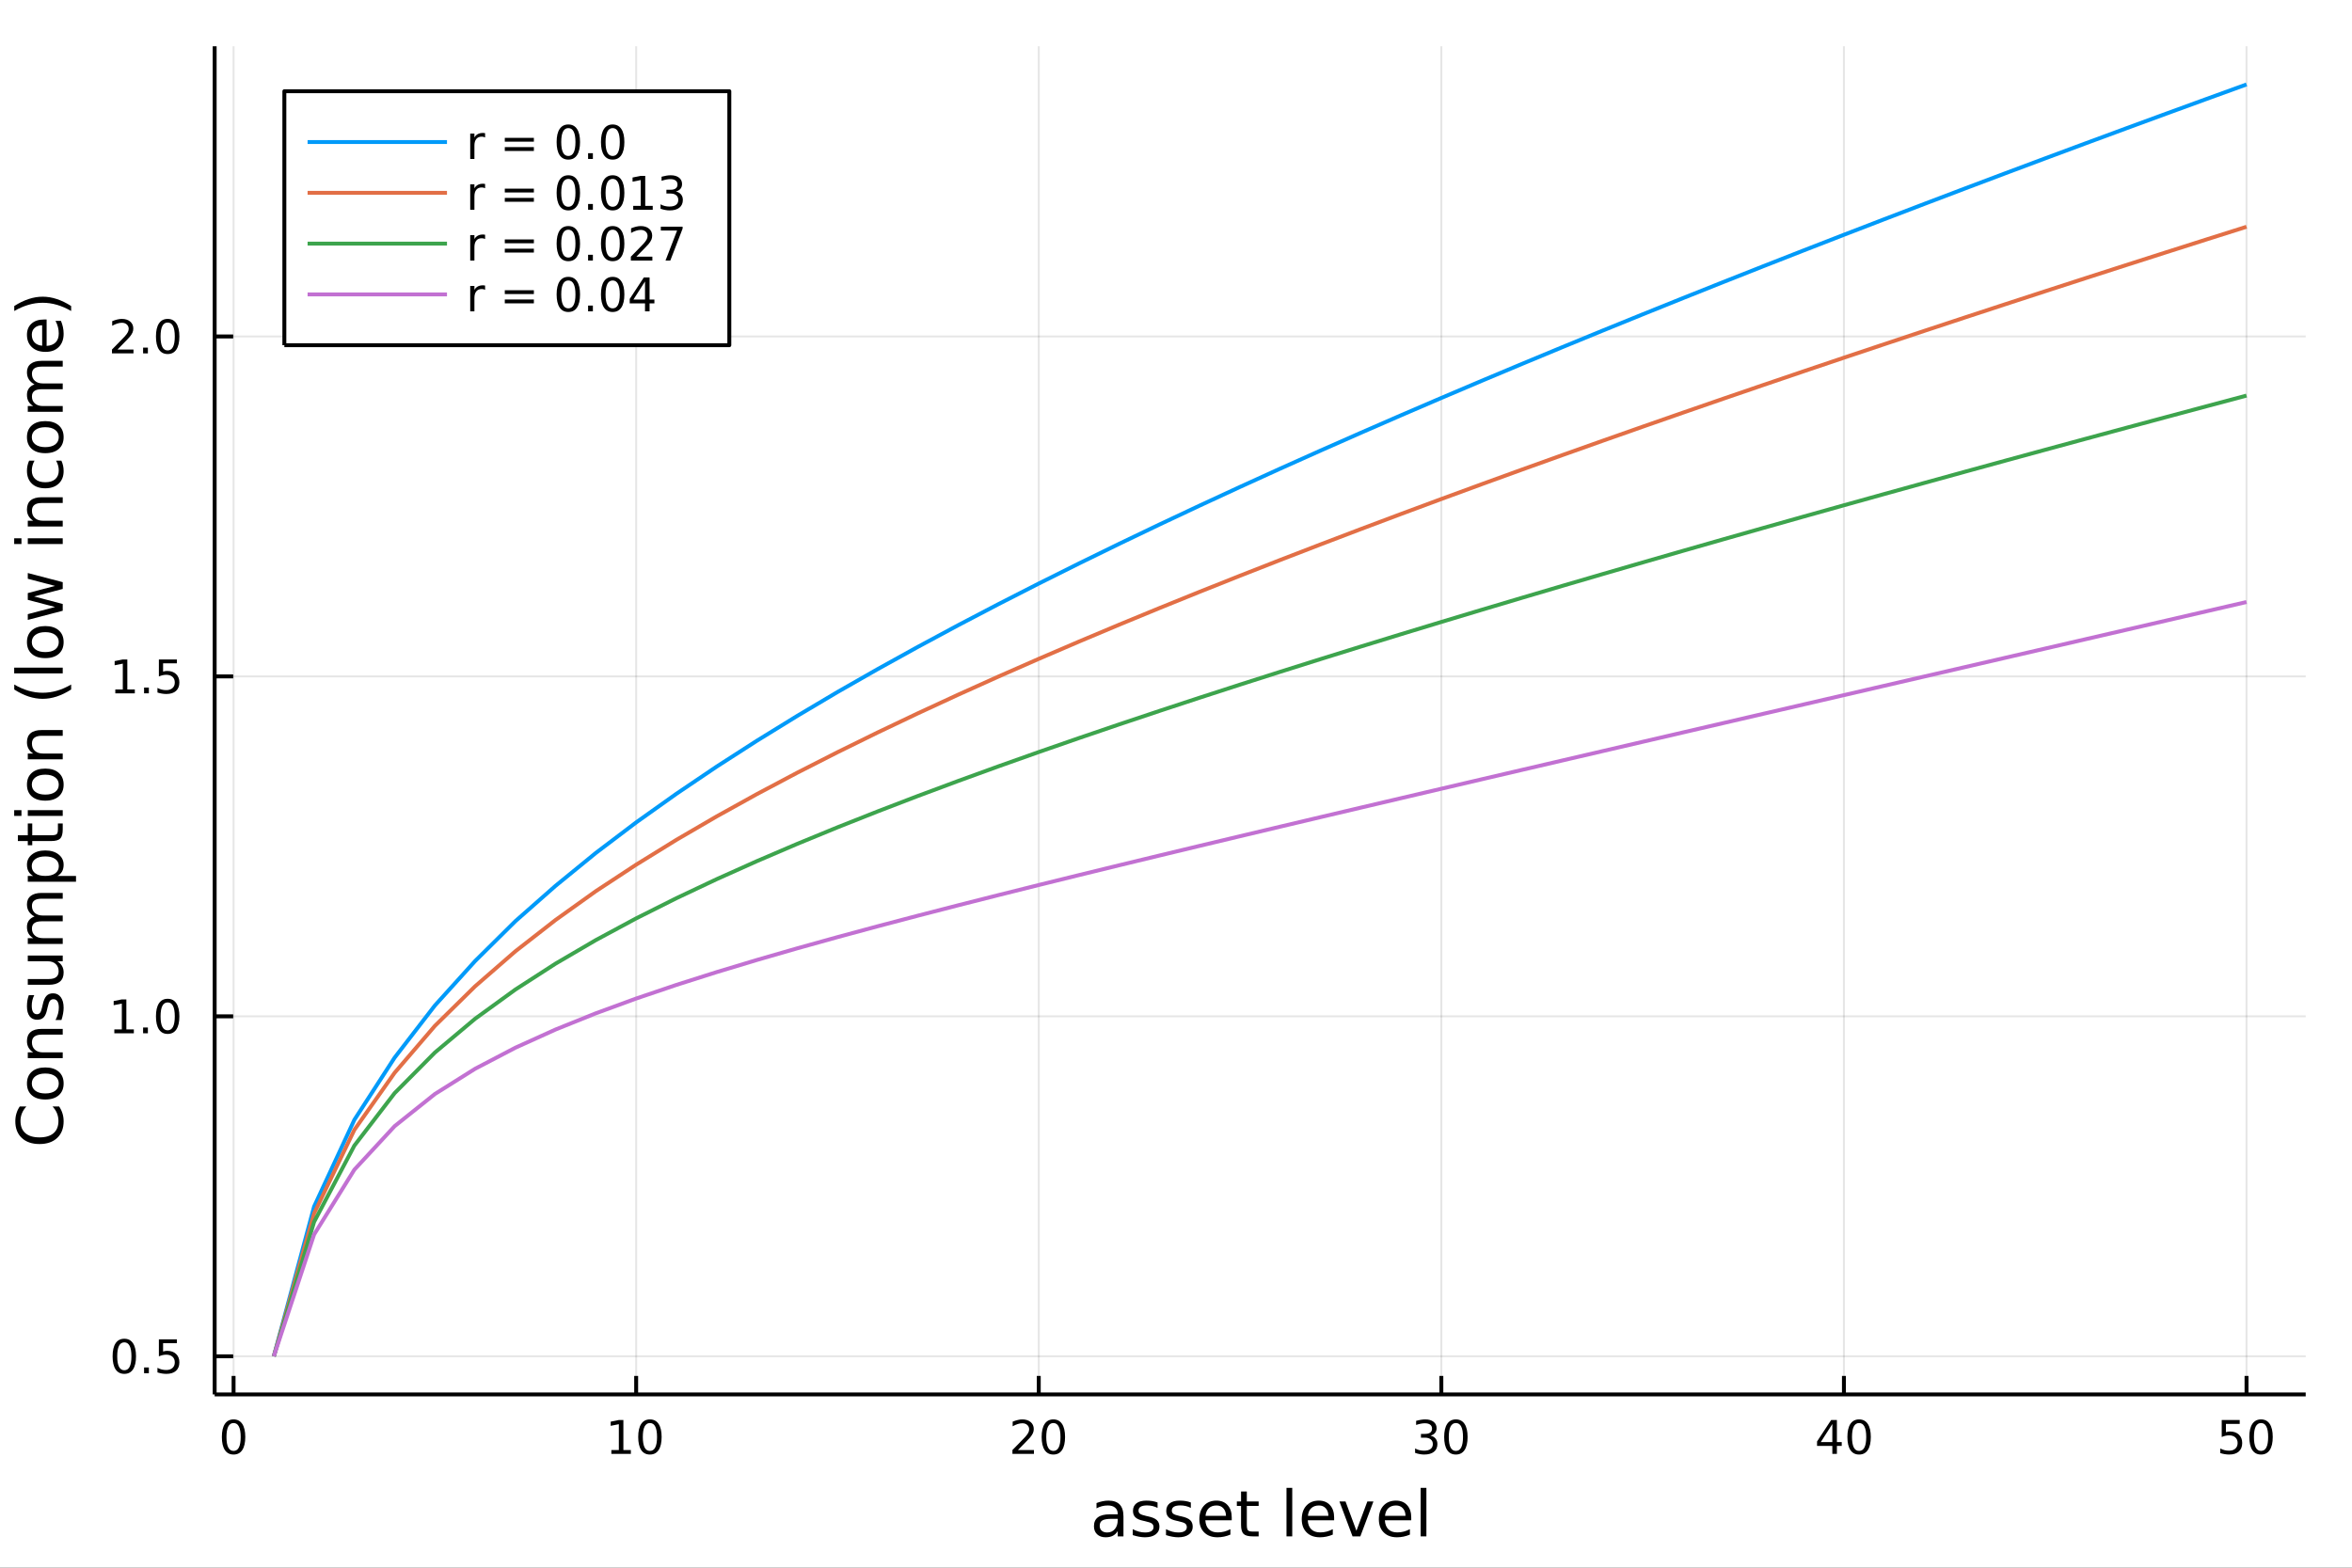 <?xml version="1.0" encoding="utf-8"?>
<svg xmlns="http://www.w3.org/2000/svg" xmlns:xlink="http://www.w3.org/1999/xlink" width="600" height="400" viewBox="0 0 2400 1600">
<rect x="0" y="0" width="2400" height="1600" fill="#333333" stroke="none"/>
<defs>
  <clipPath id="clip870">
    <rect x="0" y="0" width="2400" height="1600"/>
  </clipPath>
</defs>
<path clip-path="url(#clip870)" d="
M0 1600 L2400 1600 L2400 0 L0 0  Z
  " fill="#ffffff" fill-rule="evenodd" fill-opacity="1"/>
<defs>
  <clipPath id="clip871">
    <rect x="480" y="0" width="1681" height="1600"/>
  </clipPath>
</defs>
<path clip-path="url(#clip870)" d="
M219.033 1423.18 L2352.76 1423.18 L2352.76 47.244 L219.033 47.244  Z
  " fill="#ffffff" fill-rule="evenodd" fill-opacity="1"/>
<defs>
  <clipPath id="clip872">
    <rect x="219" y="47" width="2135" height="1377"/>
  </clipPath>
</defs>
<polyline clip-path="url(#clip872)" style="stroke:#000000; stroke-linecap:butt; stroke-linejoin:round; stroke-width:2; stroke-opacity:0.1; fill:none" points="
  238.341,1423.18 238.341,47.244 
  "/>
<polyline clip-path="url(#clip872)" style="stroke:#000000; stroke-linecap:butt; stroke-linejoin:round; stroke-width:2; stroke-opacity:0.1; fill:none" points="
  649.146,1423.18 649.146,47.244 
  "/>
<polyline clip-path="url(#clip872)" style="stroke:#000000; stroke-linecap:butt; stroke-linejoin:round; stroke-width:2; stroke-opacity:0.1; fill:none" points="
  1059.95,1423.18 1059.95,47.244 
  "/>
<polyline clip-path="url(#clip872)" style="stroke:#000000; stroke-linecap:butt; stroke-linejoin:round; stroke-width:2; stroke-opacity:0.1; fill:none" points="
  1470.76,1423.18 1470.76,47.244 
  "/>
<polyline clip-path="url(#clip872)" style="stroke:#000000; stroke-linecap:butt; stroke-linejoin:round; stroke-width:2; stroke-opacity:0.1; fill:none" points="
  1881.56,1423.18 1881.56,47.244 
  "/>
<polyline clip-path="url(#clip872)" style="stroke:#000000; stroke-linecap:butt; stroke-linejoin:round; stroke-width:2; stroke-opacity:0.1; fill:none" points="
  2292.37,1423.18 2292.37,47.244 
  "/>
<polyline clip-path="url(#clip870)" style="stroke:#000000; stroke-linecap:butt; stroke-linejoin:round; stroke-width:4; stroke-opacity:1; fill:none" points="
  219.033,1423.18 2352.76,1423.18 
  "/>
<polyline clip-path="url(#clip870)" style="stroke:#000000; stroke-linecap:butt; stroke-linejoin:round; stroke-width:4; stroke-opacity:1; fill:none" points="
  238.341,1423.18 238.341,1404.28 
  "/>
<polyline clip-path="url(#clip870)" style="stroke:#000000; stroke-linecap:butt; stroke-linejoin:round; stroke-width:4; stroke-opacity:1; fill:none" points="
  649.146,1423.18 649.146,1404.28 
  "/>
<polyline clip-path="url(#clip870)" style="stroke:#000000; stroke-linecap:butt; stroke-linejoin:round; stroke-width:4; stroke-opacity:1; fill:none" points="
  1059.95,1423.18 1059.95,1404.28 
  "/>
<polyline clip-path="url(#clip870)" style="stroke:#000000; stroke-linecap:butt; stroke-linejoin:round; stroke-width:4; stroke-opacity:1; fill:none" points="
  1470.76,1423.18 1470.76,1404.28 
  "/>
<polyline clip-path="url(#clip870)" style="stroke:#000000; stroke-linecap:butt; stroke-linejoin:round; stroke-width:4; stroke-opacity:1; fill:none" points="
  1881.56,1423.18 1881.56,1404.28 
  "/>
<polyline clip-path="url(#clip870)" style="stroke:#000000; stroke-linecap:butt; stroke-linejoin:round; stroke-width:4; stroke-opacity:1; fill:none" points="
  2292.37,1423.18 2292.37,1404.28 
  "/>
<path clip-path="url(#clip870)" d="M238.341 1452.37 Q234.73 1452.37 232.901 1455.94 Q231.095 1459.48 231.095 1466.61 Q231.095 1473.71 232.901 1477.28 Q234.73 1480.82 238.341 1480.82 Q241.975 1480.82 243.781 1477.28 Q245.609 1473.71 245.609 1466.61 Q245.609 1459.48 243.781 1455.94 Q241.975 1452.37 238.341 1452.37 M238.341 1448.67 Q244.151 1448.67 247.206 1453.27 Q250.285 1457.86 250.285 1466.61 Q250.285 1475.33 247.206 1479.94 Q244.151 1484.52 238.341 1484.52 Q232.531 1484.52 229.452 1479.94 Q226.396 1475.33 226.396 1466.61 Q226.396 1457.86 229.452 1453.27 Q232.531 1448.67 238.341 1448.67 Z" fill="#000000" fill-rule="evenodd" fill-opacity="1" /><path clip-path="url(#clip870)" d="M623.834 1479.92 L631.473 1479.92 L631.473 1453.55 L623.162 1455.22 L623.162 1450.96 L631.426 1449.29 L636.102 1449.29 L636.102 1479.92 L643.741 1479.92 L643.741 1483.85 L623.834 1483.85 L623.834 1479.92 Z" fill="#000000" fill-rule="evenodd" fill-opacity="1" /><path clip-path="url(#clip870)" d="M663.185 1452.37 Q659.574 1452.37 657.746 1455.94 Q655.94 1459.48 655.94 1466.61 Q655.94 1473.71 657.746 1477.28 Q659.574 1480.82 663.185 1480.82 Q666.82 1480.82 668.625 1477.28 Q670.454 1473.71 670.454 1466.61 Q670.454 1459.48 668.625 1455.94 Q666.82 1452.37 663.185 1452.37 M663.185 1448.67 Q668.996 1448.67 672.051 1453.27 Q675.13 1457.86 675.13 1466.61 Q675.13 1475.33 672.051 1479.94 Q668.996 1484.52 663.185 1484.52 Q657.375 1484.52 654.297 1479.94 Q651.241 1475.33 651.241 1466.61 Q651.241 1457.86 654.297 1453.27 Q657.375 1448.67 663.185 1448.67 Z" fill="#000000" fill-rule="evenodd" fill-opacity="1" /><path clip-path="url(#clip870)" d="M1038.72 1479.92 L1055.04 1479.92 L1055.04 1483.85 L1033.1 1483.85 L1033.1 1479.92 Q1035.76 1477.16 1040.35 1472.53 Q1044.95 1467.88 1046.13 1466.54 Q1048.38 1464.01 1049.26 1462.28 Q1050.16 1460.52 1050.16 1458.83 Q1050.16 1456.07 1048.22 1454.34 Q1046.29 1452.6 1043.19 1452.6 Q1040.99 1452.6 1038.54 1453.37 Q1036.11 1454.13 1033.33 1455.68 L1033.33 1450.96 Q1036.16 1449.82 1038.61 1449.25 Q1041.06 1448.67 1043.1 1448.67 Q1048.47 1448.67 1051.66 1451.35 Q1054.86 1454.04 1054.86 1458.53 Q1054.86 1460.66 1054.05 1462.58 Q1053.26 1464.48 1051.16 1467.07 Q1050.58 1467.74 1047.47 1470.96 Q1044.37 1474.15 1038.72 1479.92 Z" fill="#000000" fill-rule="evenodd" fill-opacity="1" /><path clip-path="url(#clip870)" d="M1074.86 1452.37 Q1071.25 1452.37 1069.42 1455.94 Q1067.61 1459.48 1067.61 1466.61 Q1067.61 1473.71 1069.42 1477.28 Q1071.25 1480.82 1074.86 1480.82 Q1078.49 1480.82 1080.3 1477.28 Q1082.13 1473.71 1082.13 1466.61 Q1082.13 1459.48 1080.3 1455.94 Q1078.49 1452.37 1074.86 1452.37 M1074.86 1448.67 Q1080.67 1448.67 1083.72 1453.27 Q1086.8 1457.86 1086.8 1466.61 Q1086.8 1475.33 1083.72 1479.94 Q1080.67 1484.52 1074.86 1484.52 Q1069.05 1484.52 1065.97 1479.94 Q1062.91 1475.33 1062.91 1466.61 Q1062.91 1457.86 1065.97 1453.27 Q1069.05 1448.67 1074.86 1448.67 Z" fill="#000000" fill-rule="evenodd" fill-opacity="1" /><path clip-path="url(#clip870)" d="M1459.6 1465.22 Q1462.96 1465.94 1464.83 1468.2 Q1466.73 1470.47 1466.73 1473.81 Q1466.73 1478.92 1463.21 1481.72 Q1459.69 1484.52 1453.21 1484.52 Q1451.03 1484.52 1448.72 1484.08 Q1446.43 1483.67 1443.97 1482.81 L1443.97 1478.3 Q1445.92 1479.43 1448.23 1480.01 Q1450.55 1480.59 1453.07 1480.59 Q1457.47 1480.59 1459.76 1478.85 Q1462.08 1477.12 1462.08 1473.81 Q1462.08 1470.75 1459.92 1469.04 Q1457.79 1467.3 1453.97 1467.3 L1449.95 1467.3 L1449.95 1463.46 L1454.16 1463.46 Q1457.61 1463.46 1459.44 1462.09 Q1461.27 1460.7 1461.27 1458.11 Q1461.27 1455.45 1459.37 1454.04 Q1457.49 1452.6 1453.97 1452.6 Q1452.05 1452.6 1449.85 1453.02 Q1447.66 1453.44 1445.02 1454.31 L1445.02 1450.15 Q1447.68 1449.41 1449.99 1449.04 Q1452.33 1448.67 1454.39 1448.67 Q1459.72 1448.67 1462.82 1451.1 Q1465.92 1453.5 1465.92 1457.63 Q1465.92 1460.5 1464.28 1462.49 Q1462.63 1464.45 1459.6 1465.22 Z" fill="#000000" fill-rule="evenodd" fill-opacity="1" /><path clip-path="url(#clip870)" d="M1485.59 1452.37 Q1481.98 1452.37 1480.15 1455.94 Q1478.35 1459.48 1478.35 1466.61 Q1478.35 1473.71 1480.15 1477.28 Q1481.98 1480.82 1485.59 1480.82 Q1489.23 1480.82 1491.03 1477.28 Q1492.86 1473.71 1492.86 1466.61 Q1492.86 1459.48 1491.03 1455.94 Q1489.23 1452.37 1485.59 1452.37 M1485.59 1448.67 Q1491.4 1448.67 1494.46 1453.27 Q1497.54 1457.86 1497.54 1466.61 Q1497.54 1475.33 1494.46 1479.94 Q1491.4 1484.52 1485.59 1484.52 Q1479.78 1484.52 1476.71 1479.94 Q1473.65 1475.33 1473.65 1466.61 Q1473.65 1457.86 1476.71 1453.27 Q1479.78 1448.67 1485.59 1448.67 Z" fill="#000000" fill-rule="evenodd" fill-opacity="1" /><path clip-path="url(#clip870)" d="M1869.73 1453.37 L1857.93 1471.81 L1869.73 1471.81 L1869.73 1453.37 M1868.51 1449.29 L1874.39 1449.29 L1874.39 1471.81 L1879.32 1471.81 L1879.32 1475.7 L1874.39 1475.7 L1874.39 1483.85 L1869.73 1483.85 L1869.73 1475.7 L1854.13 1475.7 L1854.13 1471.19 L1868.51 1449.29 Z" fill="#000000" fill-rule="evenodd" fill-opacity="1" /><path clip-path="url(#clip870)" d="M1897.05 1452.37 Q1893.44 1452.37 1891.61 1455.94 Q1889.8 1459.48 1889.8 1466.61 Q1889.8 1473.71 1891.61 1477.28 Q1893.44 1480.82 1897.05 1480.82 Q1900.68 1480.82 1902.49 1477.28 Q1904.32 1473.71 1904.32 1466.61 Q1904.32 1459.48 1902.49 1455.94 Q1900.68 1452.37 1897.05 1452.37 M1897.05 1448.67 Q1902.86 1448.67 1905.91 1453.27 Q1908.99 1457.86 1908.99 1466.61 Q1908.99 1475.33 1905.91 1479.94 Q1902.86 1484.52 1897.05 1484.52 Q1891.24 1484.52 1888.16 1479.94 Q1885.1 1475.33 1885.1 1466.61 Q1885.1 1457.86 1888.16 1453.27 Q1891.24 1448.67 1897.05 1448.67 Z" fill="#000000" fill-rule="evenodd" fill-opacity="1" /><path clip-path="url(#clip870)" d="M2267.07 1449.29 L2285.42 1449.29 L2285.42 1453.23 L2271.35 1453.23 L2271.35 1461.7 Q2272.37 1461.35 2273.39 1461.19 Q2274.4 1461 2275.42 1461 Q2281.21 1461 2284.59 1464.18 Q2287.97 1467.35 2287.97 1472.76 Q2287.97 1478.34 2284.5 1481.44 Q2281.02 1484.52 2274.71 1484.52 Q2272.53 1484.52 2270.26 1484.15 Q2268.02 1483.78 2265.61 1483.04 L2265.61 1478.34 Q2267.69 1479.48 2269.91 1480.03 Q2272.14 1480.59 2274.61 1480.59 Q2278.62 1480.59 2280.96 1478.48 Q2283.29 1476.38 2283.29 1472.76 Q2283.29 1469.15 2280.96 1467.05 Q2278.62 1464.94 2274.61 1464.94 Q2272.74 1464.94 2270.86 1465.36 Q2269.01 1465.77 2267.07 1466.65 L2267.07 1449.29 Z" fill="#000000" fill-rule="evenodd" fill-opacity="1" /><path clip-path="url(#clip870)" d="M2307.18 1452.37 Q2303.57 1452.37 2301.74 1455.94 Q2299.94 1459.48 2299.94 1466.61 Q2299.94 1473.71 2301.74 1477.28 Q2303.57 1480.82 2307.18 1480.82 Q2310.82 1480.82 2312.62 1477.28 Q2314.45 1473.71 2314.45 1466.61 Q2314.45 1459.48 2312.62 1455.94 Q2310.82 1452.37 2307.18 1452.37 M2307.18 1448.67 Q2312.99 1448.67 2316.05 1453.27 Q2319.13 1457.86 2319.13 1466.61 Q2319.13 1475.33 2316.05 1479.94 Q2312.99 1484.52 2307.18 1484.52 Q2301.37 1484.52 2298.29 1479.94 Q2295.24 1475.33 2295.24 1466.61 Q2295.24 1457.86 2298.29 1453.27 Q2301.37 1448.67 2307.18 1448.67 Z" fill="#000000" fill-rule="evenodd" fill-opacity="1" /><path clip-path="url(#clip870)" d="M1134.71 1550.12 Q1127.61 1550.12 1124.87 1551.75 Q1122.14 1553.37 1122.14 1557.29 Q1122.14 1560.4 1124.17 1562.25 Q1126.24 1564.07 1129.78 1564.07 Q1134.65 1564.07 1137.57 1560.63 Q1140.53 1557.16 1140.53 1551.43 L1140.53 1550.12 L1134.71 1550.12 M1146.39 1547.71 L1146.39 1568.04 L1140.53 1568.04 L1140.53 1562.63 Q1138.53 1565.88 1135.54 1567.44 Q1132.54 1568.97 1128.22 1568.97 Q1122.74 1568.97 1119.49 1565.91 Q1116.28 1562.82 1116.28 1557.67 Q1116.28 1551.65 1120.29 1548.6 Q1124.33 1545.54 1132.32 1545.54 L1140.53 1545.54 L1140.53 1544.97 Q1140.53 1540.93 1137.86 1538.73 Q1135.22 1536.5 1130.41 1536.5 Q1127.36 1536.5 1124.46 1537.23 Q1121.56 1537.97 1118.89 1539.43 L1118.89 1534.02 Q1122.1 1532.78 1125.13 1532.17 Q1128.15 1531.54 1131.02 1531.54 Q1138.75 1531.54 1142.57 1535.55 Q1146.39 1539.56 1146.39 1547.71 Z" fill="#000000" fill-rule="evenodd" fill-opacity="1" /><path clip-path="url(#clip870)" d="M1181.18 1533.45 L1181.18 1538.98 Q1178.7 1537.71 1176.02 1537.07 Q1173.35 1536.44 1170.48 1536.44 Q1166.12 1536.44 1163.93 1537.77 Q1161.76 1539.11 1161.76 1541.79 Q1161.76 1543.82 1163.32 1545 Q1164.88 1546.15 1169.59 1547.2 L1171.6 1547.64 Q1177.84 1548.98 1180.45 1551.43 Q1183.09 1553.85 1183.09 1558.21 Q1183.09 1563.17 1179.14 1566.07 Q1175.23 1568.97 1168.35 1568.97 Q1165.49 1568.97 1162.37 1568.39 Q1159.28 1567.85 1155.84 1566.74 L1155.84 1560.69 Q1159.09 1562.38 1162.24 1563.24 Q1165.39 1564.07 1168.48 1564.07 Q1172.62 1564.07 1174.84 1562.66 Q1177.07 1561.23 1177.07 1558.65 Q1177.07 1556.27 1175.45 1554.99 Q1173.86 1553.72 1168.42 1552.54 L1166.38 1552.07 Q1160.94 1550.92 1158.52 1548.56 Q1156.1 1546.18 1156.1 1542.04 Q1156.1 1537.01 1159.66 1534.27 Q1163.23 1531.54 1169.78 1531.54 Q1173.03 1531.54 1175.9 1532.01 Q1178.76 1532.49 1181.18 1533.45 Z" fill="#000000" fill-rule="evenodd" fill-opacity="1" /><path clip-path="url(#clip870)" d="M1215.14 1533.45 L1215.14 1538.98 Q1212.66 1537.71 1209.98 1537.07 Q1207.31 1536.44 1204.45 1536.44 Q1200.08 1536.44 1197.89 1537.77 Q1195.72 1539.11 1195.72 1541.79 Q1195.72 1543.82 1197.28 1545 Q1198.84 1546.15 1203.55 1547.2 L1205.56 1547.64 Q1211.8 1548.98 1214.41 1551.43 Q1217.05 1553.85 1217.05 1558.21 Q1217.05 1563.17 1213.1 1566.07 Q1209.19 1568.97 1202.31 1568.97 Q1199.45 1568.97 1196.33 1568.39 Q1193.24 1567.85 1189.8 1566.74 L1189.8 1560.69 Q1193.05 1562.38 1196.2 1563.24 Q1199.35 1564.07 1202.44 1564.07 Q1206.58 1564.07 1208.81 1562.66 Q1211.03 1561.23 1211.03 1558.65 Q1211.03 1556.27 1209.41 1554.99 Q1207.82 1553.72 1202.38 1552.54 L1200.34 1552.07 Q1194.9 1550.92 1192.48 1548.56 Q1190.06 1546.18 1190.06 1542.04 Q1190.06 1537.01 1193.62 1534.27 Q1197.19 1531.54 1203.74 1531.54 Q1206.99 1531.54 1209.86 1532.01 Q1212.72 1532.49 1215.14 1533.45 Z" fill="#000000" fill-rule="evenodd" fill-opacity="1" /><path clip-path="url(#clip870)" d="M1256.87 1548.76 L1256.87 1551.62 L1229.94 1551.62 Q1230.32 1557.67 1233.57 1560.85 Q1236.85 1564 1242.67 1564 Q1246.05 1564 1249.2 1563.17 Q1252.38 1562.35 1255.5 1560.69 L1255.5 1566.23 Q1252.35 1567.57 1249.04 1568.27 Q1245.73 1568.97 1242.32 1568.97 Q1233.79 1568.97 1228.79 1564 Q1223.83 1559.04 1223.83 1550.57 Q1223.83 1541.82 1228.54 1536.69 Q1233.28 1531.54 1241.3 1531.54 Q1248.5 1531.54 1252.67 1536.18 Q1256.87 1540.8 1256.87 1548.76 M1251.01 1547.04 Q1250.95 1542.23 1248.3 1539.37 Q1245.69 1536.5 1241.37 1536.5 Q1236.46 1536.5 1233.5 1539.27 Q1230.58 1542.04 1230.13 1547.07 L1251.01 1547.04 Z" fill="#000000" fill-rule="evenodd" fill-opacity="1" /><path clip-path="url(#clip870)" d="M1272.27 1522.27 L1272.27 1532.4 L1284.33 1532.4 L1284.33 1536.95 L1272.27 1536.95 L1272.27 1556.3 Q1272.27 1560.66 1273.45 1561.9 Q1274.66 1563.14 1278.32 1563.14 L1284.33 1563.14 L1284.33 1568.04 L1278.32 1568.04 Q1271.54 1568.04 1268.96 1565.53 Q1266.38 1562.98 1266.38 1556.3 L1266.38 1536.95 L1262.09 1536.95 L1262.09 1532.4 L1266.38 1532.4 L1266.38 1522.27 L1272.27 1522.27 Z" fill="#000000" fill-rule="evenodd" fill-opacity="1" /><path clip-path="url(#clip870)" d="M1312.76 1518.52 L1318.61 1518.52 L1318.61 1568.04 L1312.76 1568.04 L1312.76 1518.52 Z" fill="#000000" fill-rule="evenodd" fill-opacity="1" /><path clip-path="url(#clip870)" d="M1361.36 1548.76 L1361.36 1551.62 L1334.43 1551.62 Q1334.81 1557.67 1338.06 1560.85 Q1341.34 1564 1347.16 1564 Q1350.54 1564 1353.69 1563.17 Q1356.87 1562.35 1359.99 1560.69 L1359.99 1566.23 Q1356.84 1567.57 1353.53 1568.27 Q1350.22 1568.97 1346.81 1568.97 Q1338.28 1568.97 1333.29 1564 Q1328.32 1559.04 1328.32 1550.57 Q1328.32 1541.82 1333.03 1536.69 Q1337.77 1531.54 1345.8 1531.54 Q1352.99 1531.54 1357.16 1536.18 Q1361.36 1540.8 1361.36 1548.76 M1355.5 1547.04 Q1355.44 1542.23 1352.8 1539.37 Q1350.19 1536.5 1345.86 1536.5 Q1340.96 1536.5 1338 1539.27 Q1335.07 1542.04 1334.62 1547.07 L1355.5 1547.04 Z" fill="#000000" fill-rule="evenodd" fill-opacity="1" /><path clip-path="url(#clip870)" d="M1366.77 1532.4 L1372.98 1532.4 L1384.12 1562.31 L1395.26 1532.4 L1401.46 1532.4 L1388.1 1568.04 L1380.14 1568.04 L1366.77 1532.4 Z" fill="#000000" fill-rule="evenodd" fill-opacity="1" /><path clip-path="url(#clip870)" d="M1440.04 1548.76 L1440.04 1551.62 L1413.11 1551.62 Q1413.5 1557.67 1416.74 1560.85 Q1420.02 1564 1425.84 1564 Q1429.22 1564 1432.37 1563.17 Q1435.55 1562.35 1438.67 1560.69 L1438.67 1566.23 Q1435.52 1567.57 1432.21 1568.27 Q1428.9 1568.97 1425.49 1568.97 Q1416.96 1568.97 1411.97 1564 Q1407 1559.04 1407 1550.57 Q1407 1541.82 1411.71 1536.69 Q1416.46 1531.54 1424.48 1531.54 Q1431.67 1531.54 1435.84 1536.18 Q1440.04 1540.8 1440.04 1548.76 M1434.18 1547.04 Q1434.12 1542.23 1431.48 1539.37 Q1428.87 1536.5 1424.54 1536.5 Q1419.64 1536.5 1416.68 1539.27 Q1413.75 1542.04 1413.3 1547.07 L1434.18 1547.04 Z" fill="#000000" fill-rule="evenodd" fill-opacity="1" /><path clip-path="url(#clip870)" d="M1449.65 1518.52 L1455.51 1518.52 L1455.51 1568.04 L1449.65 1568.04 L1449.65 1518.52 Z" fill="#000000" fill-rule="evenodd" fill-opacity="1" /><polyline clip-path="url(#clip872)" style="stroke:#000000; stroke-linecap:butt; stroke-linejoin:round; stroke-width:2; stroke-opacity:0.1; fill:none" points="
  219.033,1384.24 2352.76,1384.24 
  "/>
<polyline clip-path="url(#clip872)" style="stroke:#000000; stroke-linecap:butt; stroke-linejoin:round; stroke-width:2; stroke-opacity:0.1; fill:none" points="
  219.033,1037.29 2352.76,1037.29 
  "/>
<polyline clip-path="url(#clip872)" style="stroke:#000000; stroke-linecap:butt; stroke-linejoin:round; stroke-width:2; stroke-opacity:0.1; fill:none" points="
  219.033,690.339 2352.76,690.339 
  "/>
<polyline clip-path="url(#clip872)" style="stroke:#000000; stroke-linecap:butt; stroke-linejoin:round; stroke-width:2; stroke-opacity:0.1; fill:none" points="
  219.033,343.389 2352.76,343.389 
  "/>
<polyline clip-path="url(#clip870)" style="stroke:#000000; stroke-linecap:butt; stroke-linejoin:round; stroke-width:4; stroke-opacity:1; fill:none" points="
  219.033,1423.18 219.033,47.244 
  "/>
<polyline clip-path="url(#clip870)" style="stroke:#000000; stroke-linecap:butt; stroke-linejoin:round; stroke-width:4; stroke-opacity:1; fill:none" points="
  219.033,1384.24 237.931,1384.24 
  "/>
<polyline clip-path="url(#clip870)" style="stroke:#000000; stroke-linecap:butt; stroke-linejoin:round; stroke-width:4; stroke-opacity:1; fill:none" points="
  219.033,1037.29 237.931,1037.29 
  "/>
<polyline clip-path="url(#clip870)" style="stroke:#000000; stroke-linecap:butt; stroke-linejoin:round; stroke-width:4; stroke-opacity:1; fill:none" points="
  219.033,690.339 237.931,690.339 
  "/>
<polyline clip-path="url(#clip870)" style="stroke:#000000; stroke-linecap:butt; stroke-linejoin:round; stroke-width:4; stroke-opacity:1; fill:none" points="
  219.033,343.389 237.931,343.389 
  "/>
<path clip-path="url(#clip870)" d="M126.853 1370.04 Q123.242 1370.04 121.413 1373.6 Q119.607 1377.14 119.607 1384.27 Q119.607 1391.38 121.413 1394.94 Q123.242 1398.49 126.853 1398.49 Q130.487 1398.49 132.292 1394.94 Q134.121 1391.38 134.121 1384.27 Q134.121 1377.14 132.292 1373.6 Q130.487 1370.04 126.853 1370.04 M126.853 1366.33 Q132.663 1366.33 135.718 1370.94 Q138.797 1375.52 138.797 1384.27 Q138.797 1393 135.718 1397.61 Q132.663 1402.19 126.853 1402.19 Q121.043 1402.19 117.964 1397.61 Q114.908 1393 114.908 1384.27 Q114.908 1375.52 117.964 1370.94 Q121.043 1366.33 126.853 1366.33 Z" fill="#000000" fill-rule="evenodd" fill-opacity="1" /><path clip-path="url(#clip870)" d="M147.015 1395.64 L151.899 1395.64 L151.899 1401.52 L147.015 1401.52 L147.015 1395.64 Z" fill="#000000" fill-rule="evenodd" fill-opacity="1" /><path clip-path="url(#clip870)" d="M162.13 1366.96 L180.487 1366.96 L180.487 1370.89 L166.413 1370.89 L166.413 1379.37 Q167.431 1379.02 168.45 1378.86 Q169.468 1378.67 170.487 1378.67 Q176.274 1378.67 179.653 1381.84 Q183.033 1385.01 183.033 1390.43 Q183.033 1396.01 179.561 1399.11 Q176.089 1402.19 169.769 1402.19 Q167.593 1402.19 165.325 1401.82 Q163.079 1401.45 160.672 1400.71 L160.672 1396.01 Q162.755 1397.14 164.977 1397.7 Q167.2 1398.25 169.677 1398.25 Q173.681 1398.25 176.019 1396.15 Q178.357 1394.04 178.357 1390.43 Q178.357 1386.82 176.019 1384.71 Q173.681 1382.61 169.677 1382.61 Q167.802 1382.61 165.927 1383.02 Q164.075 1383.44 162.13 1384.32 L162.13 1366.96 Z" fill="#000000" fill-rule="evenodd" fill-opacity="1" /><path clip-path="url(#clip870)" d="M116.668 1050.63 L124.306 1050.63 L124.306 1024.27 L115.996 1025.93 L115.996 1021.68 L124.26 1020.01 L128.936 1020.01 L128.936 1050.63 L136.575 1050.63 L136.575 1054.57 L116.668 1054.57 L116.668 1050.63 Z" fill="#000000" fill-rule="evenodd" fill-opacity="1" /><path clip-path="url(#clip870)" d="M146.019 1048.69 L150.903 1048.69 L150.903 1054.57 L146.019 1054.57 L146.019 1048.69 Z" fill="#000000" fill-rule="evenodd" fill-opacity="1" /><path clip-path="url(#clip870)" d="M171.089 1023.09 Q167.477 1023.09 165.649 1026.65 Q163.843 1030.19 163.843 1037.32 Q163.843 1044.43 165.649 1047.99 Q167.477 1051.54 171.089 1051.54 Q174.723 1051.54 176.528 1047.99 Q178.357 1044.43 178.357 1037.32 Q178.357 1030.19 176.528 1026.65 Q174.723 1023.09 171.089 1023.09 M171.089 1019.38 Q176.899 1019.38 179.954 1023.99 Q183.033 1028.57 183.033 1037.32 Q183.033 1046.05 179.954 1050.66 Q176.899 1055.24 171.089 1055.24 Q165.278 1055.24 162.2 1050.66 Q159.144 1046.05 159.144 1037.32 Q159.144 1028.57 162.2 1023.99 Q165.278 1019.38 171.089 1019.38 Z" fill="#000000" fill-rule="evenodd" fill-opacity="1" /><path clip-path="url(#clip870)" d="M117.663 703.683 L125.302 703.683 L125.302 677.318 L116.992 678.984 L116.992 674.725 L125.255 673.059 L129.931 673.059 L129.931 703.683 L137.57 703.683 L137.57 707.619 L117.663 707.619 L117.663 703.683 Z" fill="#000000" fill-rule="evenodd" fill-opacity="1" /><path clip-path="url(#clip870)" d="M147.015 701.739 L151.899 701.739 L151.899 707.619 L147.015 707.619 L147.015 701.739 Z" fill="#000000" fill-rule="evenodd" fill-opacity="1" /><path clip-path="url(#clip870)" d="M162.13 673.059 L180.487 673.059 L180.487 676.994 L166.413 676.994 L166.413 685.466 Q167.431 685.119 168.45 684.957 Q169.468 684.771 170.487 684.771 Q176.274 684.771 179.653 687.943 Q183.033 691.114 183.033 696.531 Q183.033 702.109 179.561 705.211 Q176.089 708.29 169.769 708.29 Q167.593 708.29 165.325 707.919 Q163.079 707.549 160.672 706.808 L160.672 702.109 Q162.755 703.244 164.977 703.799 Q167.2 704.355 169.677 704.355 Q173.681 704.355 176.019 702.248 Q178.357 700.142 178.357 696.531 Q178.357 692.92 176.019 690.813 Q173.681 688.707 169.677 688.707 Q167.802 688.707 165.927 689.123 Q164.075 689.54 162.13 690.42 L162.13 673.059 Z" fill="#000000" fill-rule="evenodd" fill-opacity="1" /><path clip-path="url(#clip870)" d="M119.885 356.734 L136.204 356.734 L136.204 360.669 L114.26 360.669 L114.26 356.734 Q116.922 353.979 121.505 349.349 Q126.112 344.697 127.292 343.354 Q129.538 340.831 130.417 339.095 Q131.32 337.335 131.32 335.646 Q131.32 332.891 129.376 331.155 Q127.455 329.419 124.353 329.419 Q122.154 329.419 119.7 330.183 Q117.269 330.947 114.492 332.498 L114.492 327.775 Q117.316 326.641 119.769 326.062 Q122.223 325.484 124.26 325.484 Q129.63 325.484 132.825 328.169 Q136.019 330.854 136.019 335.345 Q136.019 337.474 135.209 339.396 Q134.422 341.294 132.316 343.886 Q131.737 344.558 128.635 347.775 Q125.533 350.97 119.885 356.734 Z" fill="#000000" fill-rule="evenodd" fill-opacity="1" /><path clip-path="url(#clip870)" d="M146.019 354.789 L150.903 354.789 L150.903 360.669 L146.019 360.669 L146.019 354.789 Z" fill="#000000" fill-rule="evenodd" fill-opacity="1" /><path clip-path="url(#clip870)" d="M171.089 329.187 Q167.477 329.187 165.649 332.752 Q163.843 336.294 163.843 343.423 Q163.843 350.53 165.649 354.095 Q167.477 357.636 171.089 357.636 Q174.723 357.636 176.528 354.095 Q178.357 350.53 178.357 343.423 Q178.357 336.294 176.528 332.752 Q174.723 329.187 171.089 329.187 M171.089 325.484 Q176.899 325.484 179.954 330.09 Q183.033 334.673 183.033 343.423 Q183.033 352.15 179.954 356.757 Q176.899 361.34 171.089 361.34 Q165.278 361.34 162.2 356.757 Q159.144 352.15 159.144 343.423 Q159.144 334.673 162.2 330.09 Q165.278 325.484 171.089 325.484 Z" fill="#000000" fill-rule="evenodd" fill-opacity="1" /><path clip-path="url(#clip870)" d="M20.144 1129.3 L26.924 1129.3 Q23.9 1132.54 22.404 1136.24 Q20.908 1139.9 20.908 1144.03 Q20.908 1152.18 25.905 1156.51 Q30.871 1160.84 40.292 1160.84 Q49.681 1160.84 54.678 1156.51 Q59.644 1152.18 59.644 1144.03 Q59.644 1139.9 58.148 1136.24 Q56.652 1132.54 53.628 1129.3 L60.344 1129.3 Q62.636 1132.67 63.781 1136.46 Q64.927 1140.21 64.927 1144.42 Q64.927 1155.21 58.339 1161.41 Q51.718 1167.62 40.292 1167.62 Q28.834 1167.62 22.245 1161.41 Q15.625 1155.21 15.625 1144.42 Q15.625 1140.15 16.771 1136.39 Q17.885 1132.61 20.144 1129.3 Z" fill="#000000" fill-rule="evenodd" fill-opacity="1" /><path clip-path="url(#clip870)" d="M32.462 1105.81 Q32.462 1110.52 36.154 1113.26 Q39.815 1115.99 46.212 1115.99 Q52.609 1115.99 56.302 1113.29 Q59.962 1110.55 59.962 1105.81 Q59.962 1101.13 56.27 1098.39 Q52.578 1095.65 46.212 1095.65 Q39.878 1095.65 36.186 1098.39 Q32.462 1101.13 32.462 1105.81 M27.497 1105.81 Q27.497 1098.17 32.462 1093.81 Q37.427 1089.45 46.212 1089.45 Q54.965 1089.45 59.962 1093.81 Q64.927 1098.17 64.927 1105.81 Q64.927 1113.48 59.962 1117.84 Q54.965 1122.17 46.212 1122.17 Q37.427 1122.17 32.462 1117.84 Q27.497 1113.48 27.497 1105.81 Z" fill="#000000" fill-rule="evenodd" fill-opacity="1" /><path clip-path="url(#clip870)" d="M42.488 1050.11 L64.004 1050.11 L64.004 1055.96 L42.679 1055.96 Q37.618 1055.96 35.104 1057.94 Q32.589 1059.91 32.589 1063.86 Q32.589 1068.6 35.613 1071.34 Q38.637 1074.07 43.857 1074.07 L64.004 1074.07 L64.004 1079.96 L28.356 1079.96 L28.356 1074.07 L33.894 1074.07 Q30.68 1071.97 29.088 1069.14 Q27.497 1066.28 27.497 1062.55 Q27.497 1056.41 31.316 1053.26 Q35.104 1050.11 42.488 1050.11 Z" fill="#000000" fill-rule="evenodd" fill-opacity="1" /><path clip-path="url(#clip870)" d="M29.407 1015.7 L34.945 1015.7 Q33.672 1018.18 33.035 1020.86 Q32.398 1023.53 32.398 1026.4 Q32.398 1030.76 33.735 1032.95 Q35.072 1035.12 37.746 1035.12 Q39.783 1035.12 40.96 1033.56 Q42.106 1032 43.157 1027.29 L43.602 1025.28 Q44.939 1019.04 47.39 1016.43 Q49.809 1013.79 54.169 1013.79 Q59.134 1013.79 62.031 1017.74 Q64.927 1021.65 64.927 1028.53 Q64.927 1031.39 64.354 1034.51 Q63.813 1037.6 62.699 1041.04 L56.652 1041.04 Q58.339 1037.79 59.198 1034.64 Q60.026 1031.49 60.026 1028.4 Q60.026 1024.26 58.625 1022.03 Q57.193 1019.81 54.615 1019.81 Q52.228 1019.81 50.955 1021.43 Q49.681 1023.02 48.504 1028.46 L48.026 1030.5 Q46.88 1035.94 44.525 1038.36 Q42.138 1040.78 38 1040.78 Q32.971 1040.78 30.234 1037.22 Q27.497 1033.65 27.497 1027.1 Q27.497 1023.85 27.974 1020.98 Q28.452 1018.12 29.407 1015.7 Z" fill="#000000" fill-rule="evenodd" fill-opacity="1" /><path clip-path="url(#clip870)" d="M49.936 1005.07 L28.356 1005.07 L28.356 999.214 L49.713 999.214 Q54.774 999.214 57.32 997.24 Q59.835 995.267 59.835 991.32 Q59.835 986.578 56.811 983.841 Q53.787 981.071 48.567 981.071 L28.356 981.071 L28.356 975.215 L64.004 975.215 L64.004 981.071 L58.53 981.071 Q61.776 983.204 63.368 986.037 Q64.927 988.838 64.927 992.562 Q64.927 998.704 61.108 1001.89 Q57.288 1005.07 49.936 1005.07 M27.497 990.334 L27.497 990.334 Z" fill="#000000" fill-rule="evenodd" fill-opacity="1" /><path clip-path="url(#clip870)" d="M35.199 935.398 Q31.253 933.201 29.375 930.146 Q27.497 927.09 27.497 922.953 Q27.497 917.383 31.412 914.359 Q35.295 911.335 42.488 911.335 L64.004 911.335 L64.004 917.223 L42.679 917.223 Q37.555 917.223 35.072 919.038 Q32.589 920.852 32.589 924.576 Q32.589 929.127 35.613 931.769 Q38.637 934.411 43.857 934.411 L64.004 934.411 L64.004 940.299 L42.679 940.299 Q37.523 940.299 35.072 942.113 Q32.589 943.928 32.589 947.715 Q32.589 952.203 35.645 954.845 Q38.669 957.487 43.857 957.487 L64.004 957.487 L64.004 963.375 L28.356 963.375 L28.356 957.487 L33.894 957.487 Q30.616 955.481 29.056 952.68 Q27.497 949.88 27.497 946.028 Q27.497 942.145 29.47 939.44 Q31.444 936.702 35.199 935.398 Z" fill="#000000" fill-rule="evenodd" fill-opacity="1" /><path clip-path="url(#clip870)" d="M58.657 893.989 L77.563 893.989 L77.563 899.877 L28.356 899.877 L28.356 893.989 L33.767 893.989 Q30.584 892.143 29.056 889.342 Q27.497 886.509 27.497 882.594 Q27.497 876.101 32.653 872.059 Q37.809 867.985 46.212 867.985 Q54.615 867.985 59.771 872.059 Q64.927 876.101 64.927 882.594 Q64.927 886.509 63.399 889.342 Q61.84 892.143 58.657 893.989 M46.212 874.064 Q39.751 874.064 36.09 876.738 Q32.398 879.379 32.398 884.026 Q32.398 888.673 36.09 891.347 Q39.751 893.989 46.212 893.989 Q52.673 893.989 56.365 891.347 Q60.026 888.673 60.026 884.026 Q60.026 879.379 56.365 876.738 Q52.673 874.064 46.212 874.064 Z" fill="#000000" fill-rule="evenodd" fill-opacity="1" /><path clip-path="url(#clip870)" d="M18.235 852.484 L28.356 852.484 L28.356 840.421 L32.908 840.421 L32.908 852.484 L52.259 852.484 Q56.62 852.484 57.861 851.307 Q59.103 850.097 59.103 846.437 L59.103 840.421 L64.004 840.421 L64.004 846.437 Q64.004 853.216 61.49 855.794 Q58.943 858.372 52.259 858.372 L32.908 858.372 L32.908 862.669 L28.356 862.669 L28.356 858.372 L18.235 858.372 L18.235 852.484 Z" fill="#000000" fill-rule="evenodd" fill-opacity="1" /><path clip-path="url(#clip870)" d="M28.356 832.719 L28.356 826.862 L64.004 826.862 L64.004 832.719 L28.356 832.719 M14.479 832.719 L14.479 826.862 L21.895 826.862 L21.895 832.719 L14.479 832.719 Z" fill="#000000" fill-rule="evenodd" fill-opacity="1" /><path clip-path="url(#clip870)" d="M32.462 800.795 Q32.462 805.505 36.154 808.243 Q39.815 810.98 46.212 810.98 Q52.609 810.98 56.302 808.274 Q59.962 805.537 59.962 800.795 Q59.962 796.116 56.27 793.379 Q52.578 790.641 46.212 790.641 Q39.878 790.641 36.186 793.379 Q32.462 796.116 32.462 800.795 M27.497 800.795 Q27.497 793.156 32.462 788.795 Q37.427 784.435 46.212 784.435 Q54.965 784.435 59.962 788.795 Q64.927 793.156 64.927 800.795 Q64.927 808.465 59.962 812.826 Q54.965 817.155 46.212 817.155 Q37.427 817.155 32.462 812.826 Q27.497 808.465 27.497 800.795 Z" fill="#000000" fill-rule="evenodd" fill-opacity="1" /><path clip-path="url(#clip870)" d="M42.488 745.095 L64.004 745.095 L64.004 750.951 L42.679 750.951 Q37.618 750.951 35.104 752.925 Q32.589 754.898 32.589 758.845 Q32.589 763.587 35.613 766.324 Q38.637 769.062 43.857 769.062 L64.004 769.062 L64.004 774.95 L28.356 774.95 L28.356 769.062 L33.894 769.062 Q30.68 766.961 29.088 764.128 Q27.497 761.264 27.497 757.54 Q27.497 751.397 31.316 748.246 Q35.104 745.095 42.488 745.095 Z" fill="#000000" fill-rule="evenodd" fill-opacity="1" /><path clip-path="url(#clip870)" d="M14.543 698.625 Q21.863 702.89 29.025 704.959 Q36.186 707.028 43.538 707.028 Q50.891 707.028 58.116 704.959 Q65.309 702.858 72.598 698.625 L72.598 703.718 Q65.118 708.492 57.893 710.879 Q50.668 713.234 43.538 713.234 Q36.441 713.234 29.247 710.879 Q22.054 708.524 14.543 703.718 L14.543 698.625 Z" fill="#000000" fill-rule="evenodd" fill-opacity="1" /><path clip-path="url(#clip870)" d="M14.479 687.262 L14.479 681.406 L64.004 681.406 L64.004 687.262 L14.479 687.262 Z" fill="#000000" fill-rule="evenodd" fill-opacity="1" /><path clip-path="url(#clip870)" d="M32.462 655.338 Q32.462 660.049 36.154 662.786 Q39.815 665.523 46.212 665.523 Q52.609 665.523 56.302 662.818 Q59.962 660.081 59.962 655.338 Q59.962 650.659 56.27 647.922 Q52.578 645.185 46.212 645.185 Q39.878 645.185 36.186 647.922 Q32.462 650.659 32.462 655.338 M27.497 655.338 Q27.497 647.699 32.462 643.339 Q37.427 638.978 46.212 638.978 Q54.965 638.978 59.962 643.339 Q64.927 647.699 64.927 655.338 Q64.927 663.009 59.962 667.369 Q54.965 671.698 46.212 671.698 Q37.427 671.698 32.462 667.369 Q27.497 663.009 27.497 655.338 Z" fill="#000000" fill-rule="evenodd" fill-opacity="1" /><path clip-path="url(#clip870)" d="M28.356 632.676 L28.356 626.82 L56.174 619.499 L28.356 612.211 L28.356 605.304 L56.174 597.983 L28.356 590.695 L28.356 584.838 L64.004 594.164 L64.004 601.071 L34.786 608.741 L64.004 616.444 L64.004 623.351 L28.356 632.676 Z" fill="#000000" fill-rule="evenodd" fill-opacity="1" /><path clip-path="url(#clip870)" d="M28.356 555.238 L28.356 549.381 L64.004 549.381 L64.004 555.238 L28.356 555.238 M14.479 555.238 L14.479 549.381 L21.895 549.381 L21.895 555.238 L14.479 555.238 Z" fill="#000000" fill-rule="evenodd" fill-opacity="1" /><path clip-path="url(#clip870)" d="M42.488 507.495 L64.004 507.495 L64.004 513.351 L42.679 513.351 Q37.618 513.351 35.104 515.325 Q32.589 517.298 32.589 521.245 Q32.589 525.987 35.613 528.724 Q38.637 531.462 43.857 531.462 L64.004 531.462 L64.004 537.35 L28.356 537.35 L28.356 531.462 L33.894 531.462 Q30.68 529.361 29.088 526.528 Q27.497 523.664 27.497 519.94 Q27.497 513.797 31.316 510.646 Q35.104 507.495 42.488 507.495 Z" fill="#000000" fill-rule="evenodd" fill-opacity="1" /><path clip-path="url(#clip870)" d="M29.725 470.16 L35.199 470.16 Q33.831 472.642 33.162 475.157 Q32.462 477.64 32.462 480.186 Q32.462 485.883 36.09 489.034 Q39.687 492.185 46.212 492.185 Q52.737 492.185 56.365 489.034 Q59.962 485.883 59.962 480.186 Q59.962 477.64 59.294 475.157 Q58.593 472.642 57.225 470.16 L62.636 470.16 Q63.781 472.611 64.354 475.252 Q64.927 477.862 64.927 480.822 Q64.927 488.875 59.866 493.617 Q54.806 498.36 46.212 498.36 Q37.491 498.36 32.494 493.586 Q27.497 488.78 27.497 480.44 Q27.497 477.735 28.07 475.157 Q28.611 472.579 29.725 470.16 Z" fill="#000000" fill-rule="evenodd" fill-opacity="1" /><path clip-path="url(#clip870)" d="M32.462 446.161 Q32.462 450.872 36.154 453.609 Q39.815 456.346 46.212 456.346 Q52.609 456.346 56.302 453.641 Q59.962 450.904 59.962 446.161 Q59.962 441.482 56.27 438.745 Q52.578 436.008 46.212 436.008 Q39.878 436.008 36.186 438.745 Q32.462 441.482 32.462 446.161 M27.497 446.161 Q27.497 438.522 32.462 434.162 Q37.427 429.801 46.212 429.801 Q54.965 429.801 59.962 434.162 Q64.927 438.522 64.927 446.161 Q64.927 453.832 59.962 458.192 Q54.965 462.521 46.212 462.521 Q37.427 462.521 32.462 458.192 Q27.497 453.832 27.497 446.161 Z" fill="#000000" fill-rule="evenodd" fill-opacity="1" /><path clip-path="url(#clip870)" d="M35.199 392.339 Q31.253 390.143 29.375 387.087 Q27.497 384.032 27.497 379.894 Q27.497 374.324 31.412 371.3 Q35.295 368.277 42.488 368.277 L64.004 368.277 L64.004 374.165 L42.679 374.165 Q37.555 374.165 35.072 375.979 Q32.589 377.793 32.589 381.517 Q32.589 386.069 35.613 388.711 Q38.637 391.352 43.857 391.352 L64.004 391.352 L64.004 397.241 L42.679 397.241 Q37.523 397.241 35.072 399.055 Q32.589 400.869 32.589 404.657 Q32.589 409.145 35.645 411.786 Q38.669 414.428 43.857 414.428 L64.004 414.428 L64.004 420.316 L28.356 420.316 L28.356 414.428 L33.894 414.428 Q30.616 412.423 29.056 409.622 Q27.497 406.821 27.497 402.97 Q27.497 399.087 29.47 396.381 Q31.444 393.644 35.199 392.339 Z" fill="#000000" fill-rule="evenodd" fill-opacity="1" /><path clip-path="url(#clip870)" d="M44.716 326.104 L47.581 326.104 L47.581 353.031 Q53.628 352.649 56.811 349.402 Q59.962 346.124 59.962 340.299 Q59.962 336.926 59.134 333.775 Q58.307 330.592 56.652 327.473 L62.19 327.473 Q63.527 330.624 64.227 333.934 Q64.927 337.244 64.927 340.65 Q64.927 349.18 59.962 354.177 Q54.997 359.142 46.53 359.142 Q37.777 359.142 32.653 354.431 Q27.497 349.689 27.497 341.668 Q27.497 334.475 32.144 330.305 Q36.759 326.104 44.716 326.104 M42.997 331.96 Q38.191 332.024 35.327 334.666 Q32.462 337.276 32.462 341.604 Q32.462 346.506 35.231 349.466 Q38 352.394 43.029 352.84 L42.997 331.96 Z" fill="#000000" fill-rule="evenodd" fill-opacity="1" /><path clip-path="url(#clip870)" d="M14.543 317.415 L14.543 312.322 Q22.054 307.548 29.247 305.193 Q36.441 302.805 43.538 302.805 Q50.668 302.805 57.893 305.193 Q65.118 307.548 72.598 312.322 L72.598 317.415 Q65.309 313.182 58.116 311.113 Q50.891 309.012 43.538 309.012 Q36.186 309.012 29.025 311.113 Q21.863 313.182 14.543 317.415 Z" fill="#000000" fill-rule="evenodd" fill-opacity="1" /><polyline clip-path="url(#clip872)" style="stroke:#009af9; stroke-linecap:butt; stroke-linejoin:round; stroke-width:4; stroke-opacity:1; fill:none" points="
  279.421,1384.24 320.502,1231.45 361.582,1142.94 402.663,1079.47 443.743,1026.24 484.824,980.84 525.905,940.17 566.985,904.002 608.066,870.47 649.146,839.36 
  690.227,810.127 731.307,782.388 772.388,755.982 813.468,730.681 854.549,706.312 895.629,682.877 936.71,660.155 977.79,638.054 1018.87,616.555 1059.95,595.581 
  1101.03,575.066 1142.11,554.977 1183.19,535.284 1224.27,515.952 1265.35,496.943 1306.43,478.238 1347.52,459.844 1388.6,441.711 1429.68,423.817 1470.76,406.149 
  1511.84,388.705 1552.92,371.465 1594,354.413 1635.08,337.539 1676.16,320.837 1717.24,304.3 1758.32,287.915 1799.4,271.676 1840.48,255.575 1881.56,239.614 
  1922.64,223.783 1963.72,208.073 2004.8,192.477 2045.88,176.99 2086.96,161.612 2128.05,146.338 2169.13,131.163 2210.21,116.081 2251.29,101.089 2292.37,86.186 
  
  "/>
<polyline clip-path="url(#clip872)" style="stroke:#e26f46; stroke-linecap:butt; stroke-linejoin:round; stroke-width:4; stroke-opacity:1; fill:none" points="
  279.421,1384.24 320.502,1238.46 361.582,1153.17 402.663,1094.93 443.743,1047.05 484.824,1006.62 525.905,970.896 566.985,938.871 608.066,909.49 649.146,882.504 
  690.227,857.132 731.307,833.221 772.388,810.451 813.468,788.668 854.549,767.739 895.629,747.535 936.71,727.972 977.79,708.975 1018.87,690.477 1059.95,672.427 
  1101.03,654.78 1142.11,637.502 1183.19,620.57 1224.27,603.937 1265.35,587.581 1306.43,571.485 1347.52,555.624 1388.6,539.98 1429.68,524.54 1470.76,509.291 
  1511.84,494.219 1552.92,479.314 1594,464.567 1635.08,449.969 1676.16,435.509 1717.24,421.183 1758.32,406.981 1799.4,392.899 1840.48,378.93 1881.56,365.068 
  1922.64,351.311 1963.72,337.654 2004.8,324.089 2045.88,310.614 2086.96,297.225 2128.05,283.918 2169.13,270.69 2210.21,257.536 2251.29,244.455 2292.37,231.444 
  
  "/>
<polyline clip-path="url(#clip872)" style="stroke:#3da44d; stroke-linecap:butt; stroke-linejoin:round; stroke-width:4; stroke-opacity:1; fill:none" points="
  279.421,1384.24 320.502,1247.07 361.582,1169.24 402.663,1115.69 443.743,1074.26 484.824,1039.75 525.905,1009.94 566.985,983.443 608.066,959.428 649.146,937.311 
  690.227,916.695 731.307,897.286 772.388,878.869 813.468,861.277 854.549,844.389 895.629,828.113 936.71,812.348 977.79,797.036 1018.87,782.113 1059.95,767.539 
  1101.03,753.273 1142.11,739.285 1183.19,725.546 1224.27,712.034 1265.35,698.728 1306.43,685.611 1347.52,672.669 1388.6,659.888 1429.68,647.256 1470.76,634.762 
  1511.84,622.397 1552.92,610.152 1594,598.018 1635.08,585.989 1676.16,574.058 1717.24,562.219 1758.32,550.467 1799.4,538.796 1840.48,527.202 1881.56,515.681 
  1922.64,504.229 1963.72,492.842 2004.8,481.517 2045.88,470.25 2086.96,459.04 2128.05,447.882 2169.13,436.775 2210.21,425.716 2251.29,414.703 2292.37,403.735 
  
  "/>
<polyline clip-path="url(#clip872)" style="stroke:#c271d2; stroke-linecap:butt; stroke-linejoin:round; stroke-width:4; stroke-opacity:1; fill:none" points="
  279.421,1384.24 320.502,1259.98 361.582,1193.81 402.663,1149.41 443.743,1116.57 484.824,1090.79 525.905,1069.3 566.985,1050.71 608.066,1034.16 649.146,1019.11 
  690.227,1005.19 731.307,992.13 772.388,979.743 813.468,967.885 854.549,956.448 895.629,945.351 936.71,934.53 977.79,923.932 1018.87,913.518 1059.95,903.255 
  1101.03,893.118 1142.11,883.085 1183.19,873.138 1224.27,863.263 1265.35,853.448 1306.43,843.684 1347.52,833.962 1388.6,824.276 1429.68,814.62 1470.76,804.989 
  1511.84,795.38 1552.92,785.788 1594,776.212 1635.08,766.649 1676.16,757.097 1717.24,747.553 1758.32,738.018 1799.4,728.49 1840.48,718.967 1881.56,709.449 
  1922.64,699.935 1963.72,690.425 2004.8,680.918 2045.88,671.413 2086.96,661.911 2128.05,652.411 2169.13,642.912 2210.21,633.415 2251.29,623.919 2292.37,614.425 
  
  "/>
<path clip-path="url(#clip870)" d="
M290.157 352.309 L744.204 352.309 L744.204 93.109 L290.157 93.109  Z
  " fill="#ffffff" fill-rule="evenodd" fill-opacity="1"/>
<polyline clip-path="url(#clip870)" style="stroke:#000000; stroke-linecap:butt; stroke-linejoin:round; stroke-width:4; stroke-opacity:1; fill:none" points="
  290.157,352.309 744.204,352.309 744.204,93.109 290.157,93.109 290.157,352.309 
  "/>
<polyline clip-path="url(#clip870)" style="stroke:#009af9; stroke-linecap:butt; stroke-linejoin:round; stroke-width:4; stroke-opacity:1; fill:none" points="
  313.865,144.949 456.113,144.949 
  "/>
<path clip-path="url(#clip870)" d="M495.006 140.284 Q494.289 139.868 493.432 139.682 Q492.599 139.474 491.58 139.474 Q487.969 139.474 486.025 141.835 Q484.104 144.173 484.104 148.571 L484.104 162.229 L479.821 162.229 L479.821 136.303 L484.104 136.303 L484.104 140.331 Q485.446 137.969 487.599 136.835 Q489.752 135.678 492.83 135.678 Q493.27 135.678 493.803 135.747 Q494.335 135.794 494.983 135.909 L495.006 140.284 Z" fill="#000000" fill-rule="evenodd" fill-opacity="1" /><path clip-path="url(#clip870)" d="M515.099 140.701 L544.775 140.701 L544.775 144.59 L515.099 144.59 L515.099 140.701 M515.099 150.145 L544.775 150.145 L544.775 154.081 L515.099 154.081 L515.099 150.145 Z" fill="#000000" fill-rule="evenodd" fill-opacity="1" /><path clip-path="url(#clip870)" d="M579.937 130.747 Q576.325 130.747 574.497 134.312 Q572.691 137.854 572.691 144.983 Q572.691 152.09 574.497 155.655 Q576.325 159.196 579.937 159.196 Q583.571 159.196 585.376 155.655 Q587.205 152.09 587.205 144.983 Q587.205 137.854 585.376 134.312 Q583.571 130.747 579.937 130.747 M579.937 127.044 Q585.747 127.044 588.802 131.65 Q591.881 136.233 591.881 144.983 Q591.881 153.71 588.802 158.317 Q585.747 162.9 579.937 162.9 Q574.126 162.9 571.048 158.317 Q567.992 153.71 567.992 144.983 Q567.992 136.233 571.048 131.65 Q574.126 127.044 579.937 127.044 Z" fill="#000000" fill-rule="evenodd" fill-opacity="1" /><path clip-path="url(#clip870)" d="M600.098 156.349 L604.983 156.349 L604.983 162.229 L600.098 162.229 L600.098 156.349 Z" fill="#000000" fill-rule="evenodd" fill-opacity="1" /><path clip-path="url(#clip870)" d="M625.168 130.747 Q621.557 130.747 619.728 134.312 Q617.922 137.854 617.922 144.983 Q617.922 152.09 619.728 155.655 Q621.557 159.196 625.168 159.196 Q628.802 159.196 630.608 155.655 Q632.436 152.09 632.436 144.983 Q632.436 137.854 630.608 134.312 Q628.802 130.747 625.168 130.747 M625.168 127.044 Q630.978 127.044 634.033 131.65 Q637.112 136.233 637.112 144.983 Q637.112 153.71 634.033 158.317 Q630.978 162.9 625.168 162.9 Q619.358 162.9 616.279 158.317 Q613.223 153.71 613.223 144.983 Q613.223 136.233 616.279 131.65 Q619.358 127.044 625.168 127.044 Z" fill="#000000" fill-rule="evenodd" fill-opacity="1" /><polyline clip-path="url(#clip870)" style="stroke:#e26f46; stroke-linecap:butt; stroke-linejoin:round; stroke-width:4; stroke-opacity:1; fill:none" points="
  313.865,196.789 456.113,196.789 
  "/>
<path clip-path="url(#clip870)" d="M495.006 192.124 Q494.289 191.708 493.432 191.522 Q492.599 191.314 491.58 191.314 Q487.969 191.314 486.025 193.675 Q484.104 196.013 484.104 200.411 L484.104 214.069 L479.821 214.069 L479.821 188.143 L484.104 188.143 L484.104 192.171 Q485.446 189.809 487.599 188.675 Q489.752 187.518 492.83 187.518 Q493.27 187.518 493.803 187.587 Q494.335 187.634 494.983 187.749 L495.006 192.124 Z" fill="#000000" fill-rule="evenodd" fill-opacity="1" /><path clip-path="url(#clip870)" d="M515.099 192.541 L544.775 192.541 L544.775 196.43 L515.099 196.43 L515.099 192.541 M515.099 201.985 L544.775 201.985 L544.775 205.921 L515.099 205.921 L515.099 201.985 Z" fill="#000000" fill-rule="evenodd" fill-opacity="1" /><path clip-path="url(#clip870)" d="M579.937 182.587 Q576.325 182.587 574.497 186.152 Q572.691 189.694 572.691 196.823 Q572.691 203.93 574.497 207.495 Q576.325 211.036 579.937 211.036 Q583.571 211.036 585.376 207.495 Q587.205 203.93 587.205 196.823 Q587.205 189.694 585.376 186.152 Q583.571 182.587 579.937 182.587 M579.937 178.884 Q585.747 178.884 588.802 183.49 Q591.881 188.073 591.881 196.823 Q591.881 205.55 588.802 210.157 Q585.747 214.74 579.937 214.74 Q574.126 214.74 571.048 210.157 Q567.992 205.55 567.992 196.823 Q567.992 188.073 571.048 183.49 Q574.126 178.884 579.937 178.884 Z" fill="#000000" fill-rule="evenodd" fill-opacity="1" /><path clip-path="url(#clip870)" d="M600.098 208.189 L604.983 208.189 L604.983 214.069 L600.098 214.069 L600.098 208.189 Z" fill="#000000" fill-rule="evenodd" fill-opacity="1" /><path clip-path="url(#clip870)" d="M625.168 182.587 Q621.557 182.587 619.728 186.152 Q617.922 189.694 617.922 196.823 Q617.922 203.93 619.728 207.495 Q621.557 211.036 625.168 211.036 Q628.802 211.036 630.608 207.495 Q632.436 203.93 632.436 196.823 Q632.436 189.694 630.608 186.152 Q628.802 182.587 625.168 182.587 M625.168 178.884 Q630.978 178.884 634.033 183.49 Q637.112 188.073 637.112 196.823 Q637.112 205.55 634.033 210.157 Q630.978 214.74 625.168 214.74 Q619.358 214.74 616.279 210.157 Q613.223 205.55 613.223 196.823 Q613.223 188.073 616.279 183.49 Q619.358 178.884 625.168 178.884 Z" fill="#000000" fill-rule="evenodd" fill-opacity="1" /><path clip-path="url(#clip870)" d="M646.14 210.133 L653.779 210.133 L653.779 183.768 L645.469 185.435 L645.469 181.175 L653.732 179.509 L658.408 179.509 L658.408 210.133 L666.047 210.133 L666.047 214.069 L646.14 214.069 L646.14 210.133 Z" fill="#000000" fill-rule="evenodd" fill-opacity="1" /><path clip-path="url(#clip870)" d="M689.658 195.434 Q693.015 196.152 694.89 198.421 Q696.788 200.689 696.788 204.022 Q696.788 209.138 693.269 211.939 Q689.751 214.74 683.269 214.74 Q681.093 214.74 678.779 214.3 Q676.487 213.883 674.033 213.027 L674.033 208.513 Q675.978 209.647 678.292 210.226 Q680.607 210.805 683.13 210.805 Q687.529 210.805 689.82 209.069 Q692.135 207.333 692.135 204.022 Q692.135 200.967 689.982 199.254 Q687.853 197.518 684.033 197.518 L680.005 197.518 L680.005 193.675 L684.218 193.675 Q687.667 193.675 689.496 192.309 Q691.325 190.921 691.325 188.328 Q691.325 185.666 689.427 184.254 Q687.552 182.819 684.033 182.819 Q682.112 182.819 679.913 183.235 Q677.714 183.652 675.075 184.532 L675.075 180.365 Q677.737 179.624 680.052 179.254 Q682.39 178.884 684.45 178.884 Q689.774 178.884 692.876 181.314 Q695.978 183.722 695.978 187.842 Q695.978 190.712 694.334 192.703 Q692.691 194.671 689.658 195.434 Z" fill="#000000" fill-rule="evenodd" fill-opacity="1" /><polyline clip-path="url(#clip870)" style="stroke:#3da44d; stroke-linecap:butt; stroke-linejoin:round; stroke-width:4; stroke-opacity:1; fill:none" points="
  313.865,248.629 456.113,248.629 
  "/>
<path clip-path="url(#clip870)" d="M495.006 243.964 Q494.289 243.548 493.432 243.362 Q492.599 243.154 491.58 243.154 Q487.969 243.154 486.025 245.515 Q484.104 247.853 484.104 252.251 L484.104 265.909 L479.821 265.909 L479.821 239.983 L484.104 239.983 L484.104 244.011 Q485.446 241.649 487.599 240.515 Q489.752 239.358 492.83 239.358 Q493.27 239.358 493.803 239.427 Q494.335 239.474 494.983 239.589 L495.006 243.964 Z" fill="#000000" fill-rule="evenodd" fill-opacity="1" /><path clip-path="url(#clip870)" d="M515.099 244.381 L544.775 244.381 L544.775 248.27 L515.099 248.27 L515.099 244.381 M515.099 253.825 L544.775 253.825 L544.775 257.761 L515.099 257.761 L515.099 253.825 Z" fill="#000000" fill-rule="evenodd" fill-opacity="1" /><path clip-path="url(#clip870)" d="M579.937 234.427 Q576.325 234.427 574.497 237.992 Q572.691 241.534 572.691 248.663 Q572.691 255.77 574.497 259.335 Q576.325 262.876 579.937 262.876 Q583.571 262.876 585.376 259.335 Q587.205 255.77 587.205 248.663 Q587.205 241.534 585.376 237.992 Q583.571 234.427 579.937 234.427 M579.937 230.724 Q585.747 230.724 588.802 235.33 Q591.881 239.913 591.881 248.663 Q591.881 257.39 588.802 261.997 Q585.747 266.58 579.937 266.58 Q574.126 266.58 571.048 261.997 Q567.992 257.39 567.992 248.663 Q567.992 239.913 571.048 235.33 Q574.126 230.724 579.937 230.724 Z" fill="#000000" fill-rule="evenodd" fill-opacity="1" /><path clip-path="url(#clip870)" d="M600.098 260.029 L604.983 260.029 L604.983 265.909 L600.098 265.909 L600.098 260.029 Z" fill="#000000" fill-rule="evenodd" fill-opacity="1" /><path clip-path="url(#clip870)" d="M625.168 234.427 Q621.557 234.427 619.728 237.992 Q617.922 241.534 617.922 248.663 Q617.922 255.77 619.728 259.335 Q621.557 262.876 625.168 262.876 Q628.802 262.876 630.608 259.335 Q632.436 255.77 632.436 248.663 Q632.436 241.534 630.608 237.992 Q628.802 234.427 625.168 234.427 M625.168 230.724 Q630.978 230.724 634.033 235.33 Q637.112 239.913 637.112 248.663 Q637.112 257.39 634.033 261.997 Q630.978 266.58 625.168 266.58 Q619.358 266.58 616.279 261.997 Q613.223 257.39 613.223 248.663 Q613.223 239.913 616.279 235.33 Q619.358 230.724 625.168 230.724 Z" fill="#000000" fill-rule="evenodd" fill-opacity="1" /><path clip-path="url(#clip870)" d="M649.357 261.973 L665.677 261.973 L665.677 265.909 L643.732 265.909 L643.732 261.973 Q646.394 259.219 650.978 254.589 Q655.584 249.936 656.765 248.594 Q659.01 246.071 659.89 244.335 Q660.793 242.575 660.793 240.886 Q660.793 238.131 658.848 236.395 Q656.927 234.659 653.825 234.659 Q651.626 234.659 649.172 235.423 Q646.742 236.187 643.964 237.737 L643.964 233.015 Q646.788 231.881 649.242 231.302 Q651.695 230.724 653.732 230.724 Q659.103 230.724 662.297 233.409 Q665.492 236.094 665.492 240.585 Q665.492 242.714 664.681 244.636 Q663.894 246.534 661.788 249.126 Q661.209 249.798 658.107 253.015 Q655.006 256.21 649.357 261.973 Z" fill="#000000" fill-rule="evenodd" fill-opacity="1" /><path clip-path="url(#clip870)" d="M674.311 231.349 L696.533 231.349 L696.533 233.339 L683.987 265.909 L679.103 265.909 L690.908 235.284 L674.311 235.284 L674.311 231.349 Z" fill="#000000" fill-rule="evenodd" fill-opacity="1" /><polyline clip-path="url(#clip870)" style="stroke:#c271d2; stroke-linecap:butt; stroke-linejoin:round; stroke-width:4; stroke-opacity:1; fill:none" points="
  313.865,300.469 456.113,300.469 
  "/>
<path clip-path="url(#clip870)" d="M495.006 295.804 Q494.289 295.388 493.432 295.202 Q492.599 294.994 491.58 294.994 Q487.969 294.994 486.025 297.355 Q484.104 299.693 484.104 304.091 L484.104 317.749 L479.821 317.749 L479.821 291.823 L484.104 291.823 L484.104 295.851 Q485.446 293.489 487.599 292.355 Q489.752 291.198 492.83 291.198 Q493.27 291.198 493.803 291.267 Q494.335 291.314 494.983 291.429 L495.006 295.804 Z" fill="#000000" fill-rule="evenodd" fill-opacity="1" /><path clip-path="url(#clip870)" d="M515.099 296.221 L544.775 296.221 L544.775 300.11 L515.099 300.11 L515.099 296.221 M515.099 305.665 L544.775 305.665 L544.775 309.601 L515.099 309.601 L515.099 305.665 Z" fill="#000000" fill-rule="evenodd" fill-opacity="1" /><path clip-path="url(#clip870)" d="M579.937 286.267 Q576.325 286.267 574.497 289.832 Q572.691 293.374 572.691 300.503 Q572.691 307.61 574.497 311.175 Q576.325 314.716 579.937 314.716 Q583.571 314.716 585.376 311.175 Q587.205 307.61 587.205 300.503 Q587.205 293.374 585.376 289.832 Q583.571 286.267 579.937 286.267 M579.937 282.564 Q585.747 282.564 588.802 287.17 Q591.881 291.753 591.881 300.503 Q591.881 309.23 588.802 313.837 Q585.747 318.42 579.937 318.42 Q574.126 318.42 571.048 313.837 Q567.992 309.23 567.992 300.503 Q567.992 291.753 571.048 287.17 Q574.126 282.564 579.937 282.564 Z" fill="#000000" fill-rule="evenodd" fill-opacity="1" /><path clip-path="url(#clip870)" d="M600.098 311.869 L604.983 311.869 L604.983 317.749 L600.098 317.749 L600.098 311.869 Z" fill="#000000" fill-rule="evenodd" fill-opacity="1" /><path clip-path="url(#clip870)" d="M625.168 286.267 Q621.557 286.267 619.728 289.832 Q617.922 293.374 617.922 300.503 Q617.922 307.61 619.728 311.175 Q621.557 314.716 625.168 314.716 Q628.802 314.716 630.608 311.175 Q632.436 307.61 632.436 300.503 Q632.436 293.374 630.608 289.832 Q628.802 286.267 625.168 286.267 M625.168 282.564 Q630.978 282.564 634.033 287.17 Q637.112 291.753 637.112 300.503 Q637.112 309.23 634.033 313.837 Q630.978 318.42 625.168 318.42 Q619.358 318.42 616.279 313.837 Q613.223 309.23 613.223 300.503 Q613.223 291.753 616.279 287.17 Q619.358 282.564 625.168 282.564 Z" fill="#000000" fill-rule="evenodd" fill-opacity="1" /><path clip-path="url(#clip870)" d="M658.177 287.263 L646.371 305.712 L658.177 305.712 L658.177 287.263 M656.95 283.189 L662.83 283.189 L662.83 305.712 L667.76 305.712 L667.76 309.601 L662.83 309.601 L662.83 317.749 L658.177 317.749 L658.177 309.601 L642.575 309.601 L642.575 305.087 L656.95 283.189 Z" fill="#000000" fill-rule="evenodd" fill-opacity="1" /></svg>
